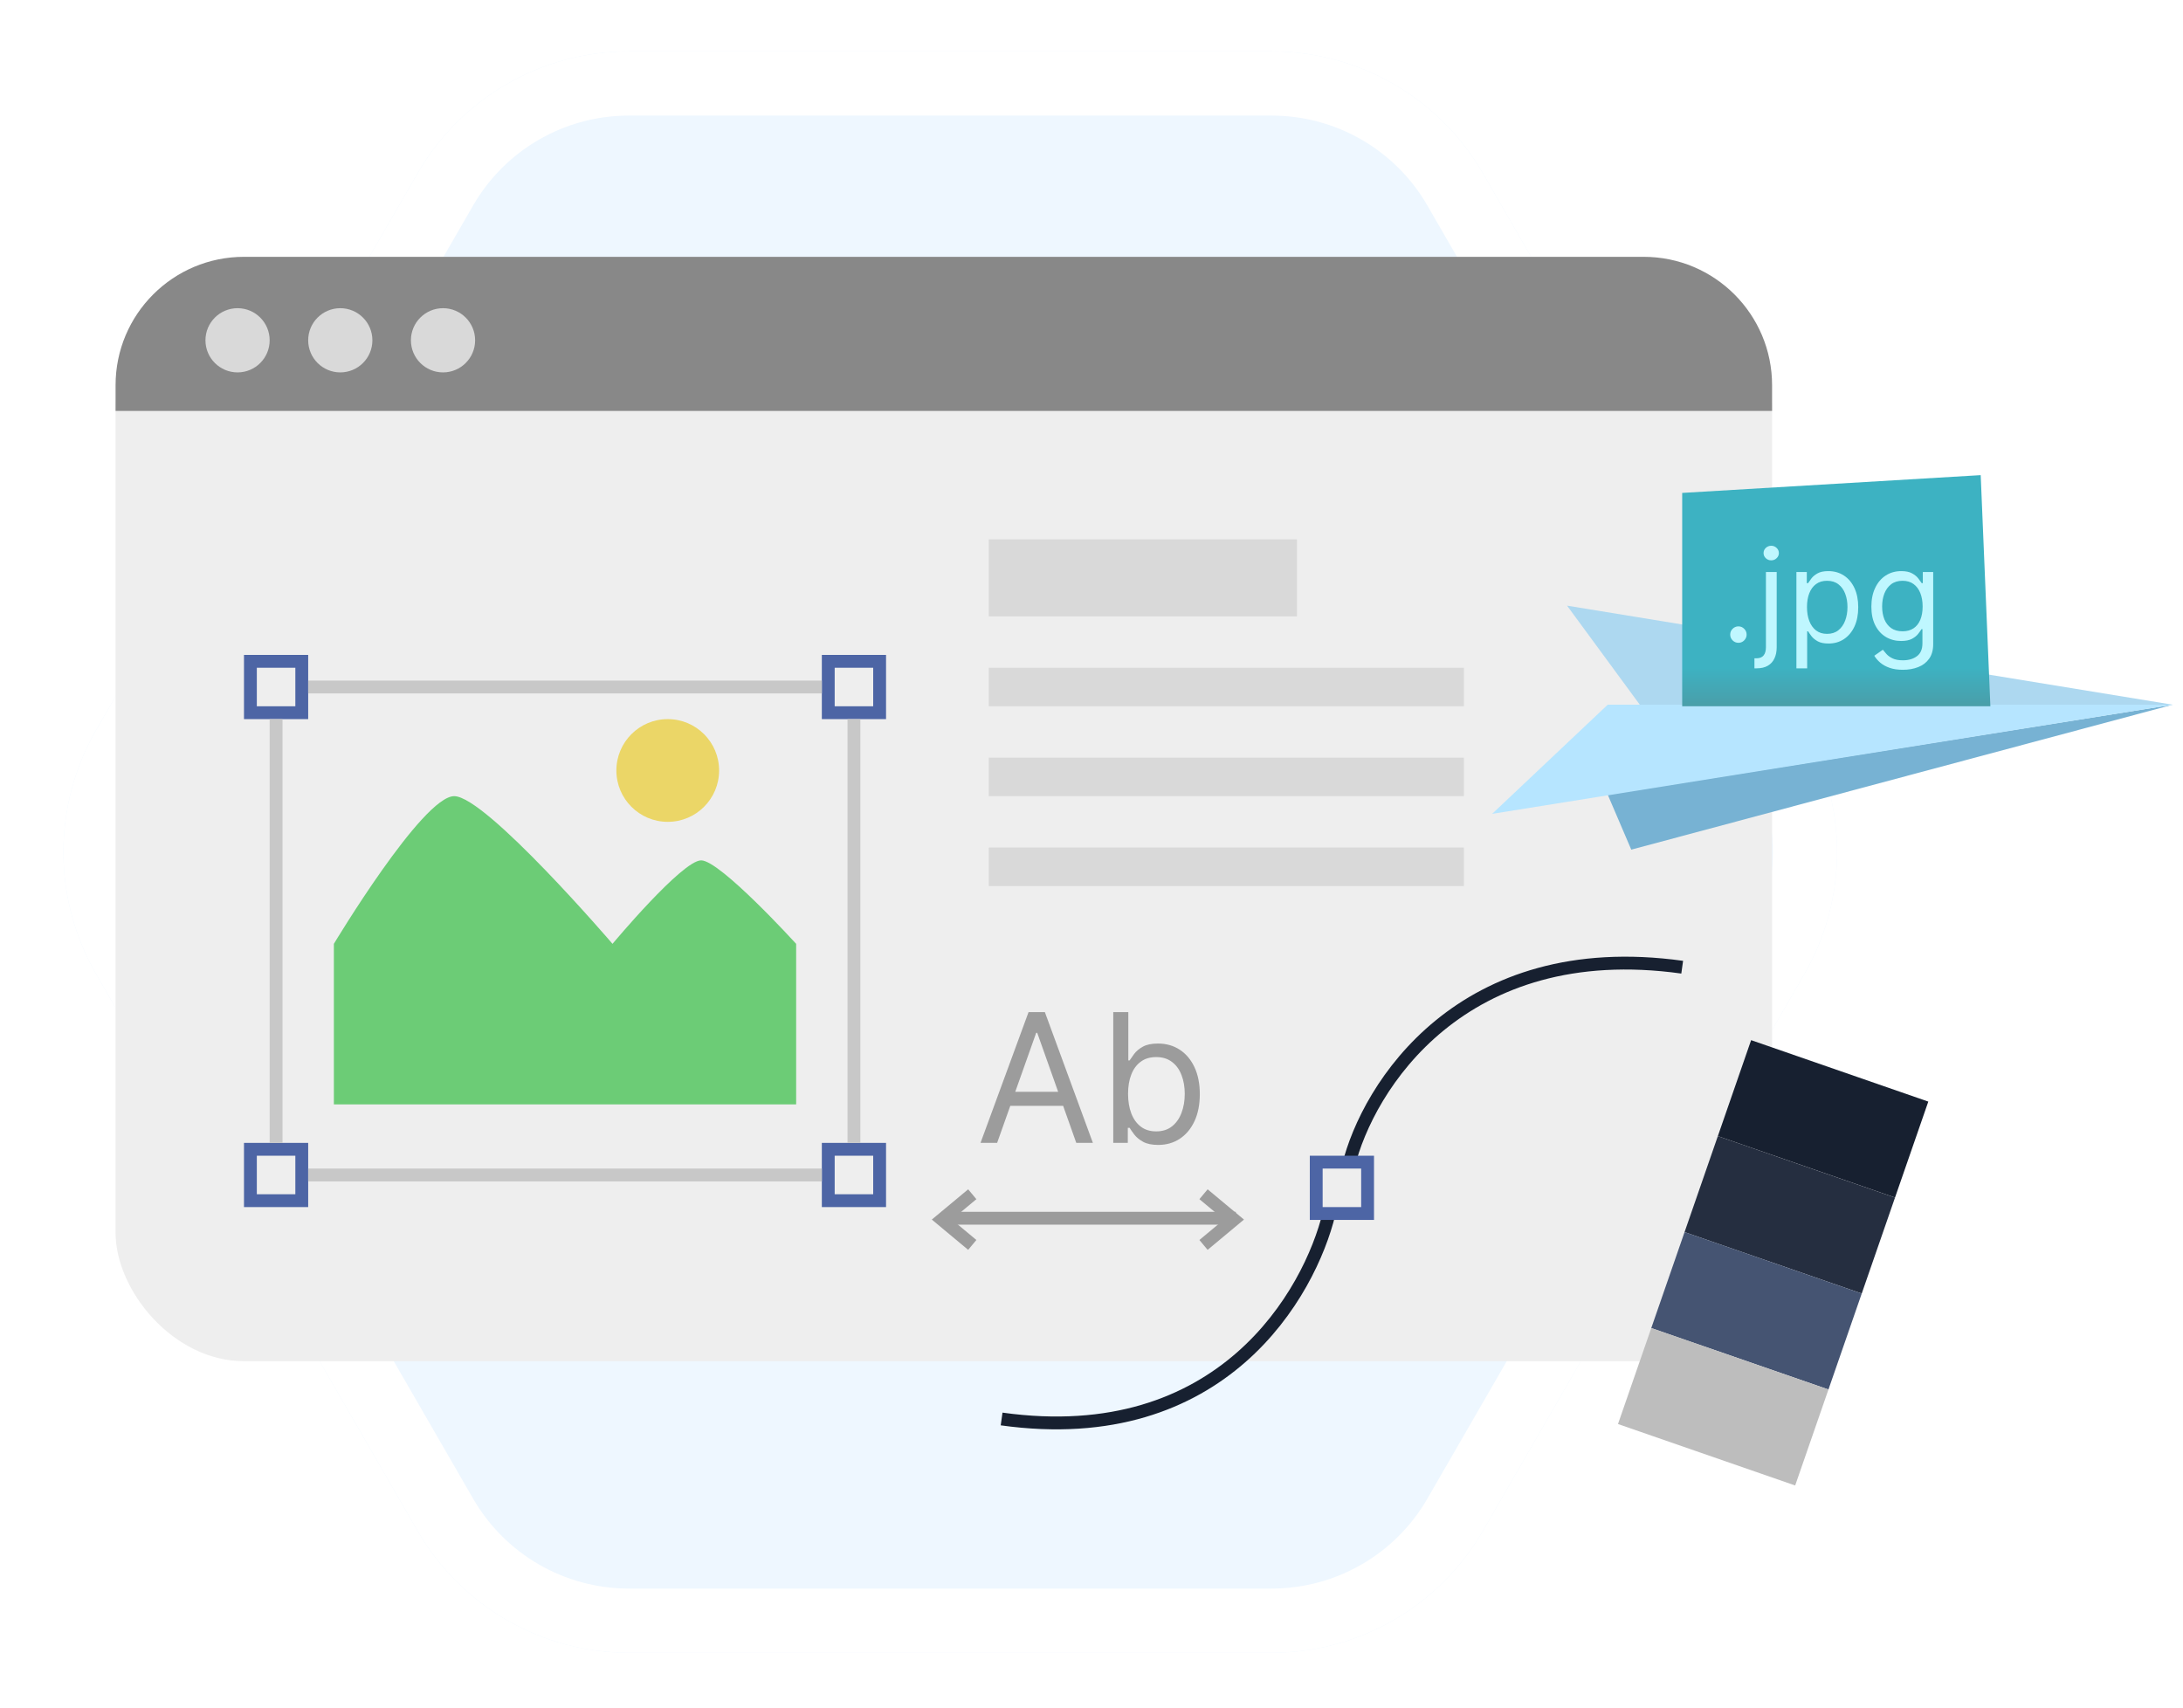 <svg width="170" height="133" viewBox="0 0 170 133" fill="none" xmlns="http://www.w3.org/2000/svg">
<g filter="url(#filter0_d_17_58)">
<path d="M140.515 52.854C143.909 58.732 143.909 65.975 140.515 71.854L115.485 115.208C112.091 121.086 105.818 124.708 99.03 124.708L48.97 124.708C42.182 124.708 35.909 121.086 32.515 115.208L7.485 71.854C4.091 65.975 4.091 58.732 7.485 52.854L32.515 9.5C35.909 3.621 42.182 -4.53805e-06 48.97 -4.24133e-06L99.03 -2.05311e-06C105.818 -1.75639e-06 112.091 3.621 115.485 9.5L140.515 52.854Z" fill="#EEF7FF"/>
<path d="M138.35 70.604L113.32 113.958C110.372 119.063 104.925 122.208 99.03 122.208L48.97 122.208C43.075 122.208 37.628 119.063 34.68 113.958L9.65 70.604C6.702 65.499 6.702 59.209 9.65 54.104L34.68 10.75C37.628 5.645 43.075 2.5 48.97 2.5L99.03 2.5C104.925 2.5 110.372 5.645 113.32 10.75L138.35 54.104C141.298 59.209 141.298 65.499 138.35 70.604Z" stroke="white" stroke-width="5"/>
</g>
<g filter="url(#filter1_d_17_58)">
<rect x="9" y="20" width="129" height="84" rx="10" fill="#EEEEEE"/>
</g>
<path d="M9 30C9 24.477 13.477 20 19 20H128C133.523 20 138 24.477 138 30V32H9V30Z" fill="#888888"/>
<path d="M26 86L26 73.5C26 73.5 32.904 62.001 35.37 62C37.836 61.999 47.699 73.5 47.699 73.5C47.699 73.5 53.123 67 54.603 67C56.082 67 62 73.5 62 73.5L62 86L26 86Z" fill="#6CCC76"/>
<circle cx="52" cy="60" r="4" fill="#EBD667"/>
<path d="M64.5 89.5H68.5V93.5H64.5V89.5Z" stroke="#4D65A5"/>
<path d="M19.5 89.5H23.5V93.5H19.5V89.5Z" stroke="#4D65A5"/>
<path d="M64.5 51.5H68.5V55.5H64.5V51.5Z" stroke="#4D65A5"/>
<path d="M19.5 51.5H23.5V55.5H19.5V51.5Z" stroke="#4D65A5"/>
<line x1="24" y1="91.5" x2="64" y2="91.5" stroke="#C8C8C8"/>
<line x1="24" y1="53.5" x2="64" y2="53.5" stroke="#C8C8C8"/>
<line x1="66.5" y1="89" x2="66.5" y2="56" stroke="#C8C8C8"/>
<line x1="21.5" y1="89" x2="21.5" y2="56" stroke="#C8C8C8"/>
<rect x="136.368" y="81" width="14.604" height="7.91" transform="rotate(19.127 136.368 81)" fill="#172030"/>
<rect x="133.776" y="88.474" width="14.604" height="7.91" transform="rotate(19.127 133.776 88.474)" fill="#252E40"/>
<rect x="131.184" y="95.947" width="14.604" height="7.91" transform="rotate(19.127 131.184 95.947)" fill="#455472"/>
<rect x="128.592" y="103.421" width="14.604" height="7.91" transform="rotate(19.127 128.592 103.421)" fill="#BDBDBD"/>
<circle cx="18.5" cy="26.5" r="2.5" fill="#D9D9D9"/>
<circle cx="34.5" cy="26.5" r="2.5" fill="#D9D9D9"/>
<circle cx="26.5" cy="26.5" r="2.5" fill="#D9D9D9"/>
<rect x="77" y="42" width="24" height="6" fill="#D9D9D9"/>
<rect x="77" y="52" width="37" height="3" fill="#D9D9D9"/>
<rect x="77" y="59" width="37" height="3" fill="#D9D9D9"/>
<rect x="77" y="66" width="37" height="3" fill="#D9D9D9"/>
<path d="M131 75.319C113.8 72.919 106.5 84.652 105 90.819" stroke="#172030"/>
<path d="M78 110.501C95.2 112.901 102 100.667 103.5 94.5" stroke="#172030"/>
<path d="M102.5 90.5H106.5V94.5H102.5V90.5Z" stroke="#4D65A5"/>
<path d="M125.199 61.878L169.199 54.878L127.034 66.165L125.199 61.878Z" fill="#77B2D3"/>
<path d="M125.199 54.878L116.199 63.378L169.199 54.878L125.199 54.878Z" fill="#B6E5FF"/>
<path d="M122.034 47.164L127.699 54.878L169.199 54.878L122.034 47.164Z" fill="#ADD8F0"/>
<path d="M131 38.385V55H155L154.246 37L131 38.385Z" fill="url(#paint0_linear_17_58)"/>
<path d="M135.378 50.057C135.203 50.057 135.052 49.994 134.927 49.869C134.801 49.743 134.739 49.593 134.739 49.418C134.739 49.242 134.801 49.092 134.927 48.967C135.052 48.841 135.203 48.778 135.378 48.778C135.553 48.778 135.703 48.841 135.829 48.967C135.954 49.092 136.017 49.242 136.017 49.418C136.017 49.534 135.987 49.64 135.928 49.737C135.871 49.834 135.795 49.912 135.697 49.972C135.603 50.028 135.496 50.057 135.378 50.057ZM137.521 44.545H138.359V50.398C138.359 50.734 138.301 51.025 138.185 51.271C138.071 51.517 137.899 51.708 137.667 51.843C137.437 51.978 137.147 52.045 136.797 52.045C136.768 52.045 136.74 52.045 136.711 52.045C136.683 52.045 136.654 52.045 136.626 52.045V51.264C136.654 51.264 136.681 51.264 136.704 51.264C136.728 51.264 136.754 51.264 136.782 51.264C137.038 51.264 137.225 51.188 137.343 51.037C137.462 50.888 137.521 50.675 137.521 50.398V44.545ZM137.933 43.636C137.77 43.636 137.629 43.581 137.51 43.469C137.394 43.358 137.336 43.224 137.336 43.068C137.336 42.912 137.394 42.778 137.51 42.667C137.629 42.556 137.77 42.5 137.933 42.5C138.096 42.5 138.236 42.556 138.352 42.667C138.47 42.778 138.529 42.912 138.529 43.068C138.529 43.224 138.47 43.358 138.352 43.469C138.236 43.581 138.096 43.636 137.933 43.636ZM139.894 52.045V44.545H140.704V45.412H140.803C140.865 45.317 140.95 45.197 141.059 45.05C141.17 44.901 141.329 44.768 141.535 44.652C141.743 44.534 142.025 44.474 142.38 44.474C142.839 44.474 143.244 44.589 143.594 44.819C143.945 45.048 144.218 45.374 144.415 45.795C144.611 46.217 144.709 46.714 144.709 47.287C144.709 47.865 144.611 48.365 144.415 48.789C144.218 49.211 143.946 49.537 143.598 49.769C143.25 49.999 142.849 50.114 142.394 50.114C142.044 50.114 141.763 50.056 141.552 49.94C141.342 49.821 141.18 49.688 141.066 49.538C140.952 49.387 140.865 49.261 140.803 49.162H140.732V52.045H139.894ZM140.718 47.273C140.718 47.685 140.778 48.048 140.899 48.363C141.02 48.675 141.196 48.92 141.428 49.098C141.66 49.273 141.944 49.361 142.28 49.361C142.631 49.361 142.923 49.269 143.157 49.084C143.394 48.897 143.572 48.646 143.69 48.331C143.811 48.014 143.871 47.661 143.871 47.273C143.871 46.889 143.812 46.544 143.694 46.236C143.578 45.926 143.401 45.681 143.165 45.501C142.93 45.318 142.635 45.227 142.28 45.227C141.939 45.227 141.653 45.314 141.421 45.486C141.189 45.657 141.014 45.896 140.895 46.204C140.777 46.509 140.718 46.865 140.718 47.273ZM148.189 52.159C147.785 52.159 147.437 52.107 147.145 52.003C146.854 51.901 146.612 51.766 146.417 51.598C146.226 51.432 146.073 51.255 145.959 51.065L146.627 50.597C146.703 50.696 146.799 50.81 146.915 50.938C147.031 51.068 147.189 51.18 147.39 51.275C147.594 51.372 147.86 51.42 148.189 51.42C148.63 51.42 148.993 51.314 149.28 51.101C149.566 50.888 149.709 50.554 149.709 50.099V48.992H149.638C149.577 49.091 149.489 49.214 149.376 49.361C149.264 49.505 149.103 49.634 148.893 49.748C148.684 49.859 148.403 49.915 148.047 49.915C147.607 49.915 147.212 49.811 146.861 49.602C146.513 49.394 146.238 49.091 146.034 48.693C145.833 48.295 145.732 47.812 145.732 47.244C145.732 46.686 145.83 46.199 146.027 45.785C146.223 45.368 146.497 45.046 146.847 44.819C147.198 44.589 147.602 44.474 148.062 44.474C148.417 44.474 148.698 44.534 148.907 44.652C149.117 44.768 149.278 44.901 149.39 45.05C149.503 45.197 149.591 45.317 149.653 45.412H149.738V44.545H150.547V50.156C150.547 50.625 150.441 51.006 150.228 51.3C150.017 51.596 149.733 51.812 149.376 51.95C149.02 52.089 148.625 52.159 148.189 52.159ZM148.161 49.162C148.497 49.162 148.781 49.085 149.013 48.931C149.245 48.777 149.422 48.556 149.542 48.267C149.663 47.978 149.724 47.633 149.724 47.23C149.724 46.837 149.664 46.49 149.546 46.19C149.428 45.889 149.252 45.653 149.02 45.483C148.788 45.312 148.502 45.227 148.161 45.227C147.806 45.227 147.51 45.317 147.273 45.497C147.039 45.677 146.863 45.919 146.744 46.222C146.628 46.525 146.57 46.861 146.57 47.23C146.57 47.609 146.629 47.944 146.748 48.235C146.868 48.524 147.046 48.751 147.28 48.917C147.517 49.08 147.811 49.162 148.161 49.162Z" fill="#BFF7FF"/>
<line x1="73.346" y1="94.868" x2="96.242" y2="94.868" stroke="#9C9C9C"/>
<path d="M75.715 93L73.346 94.972L75.715 96.946" stroke="#9C9C9C"/>
<path d="M93.724 93L96.092 94.972L93.723 96.946" stroke="#9C9C9C"/>
<path d="M77.651 89H76.358L80.097 78.818H81.369L85.108 89H83.815L80.773 80.429H80.693L77.651 89ZM78.128 85.023H83.338V86.117H78.128V85.023ZM86.694 89V78.818H87.867V82.577H87.967C88.053 82.444 88.172 82.275 88.325 82.07C88.48 81.861 88.702 81.675 88.991 81.513C89.282 81.347 89.677 81.264 90.174 81.264C90.817 81.264 91.384 81.425 91.874 81.746C92.365 82.068 92.748 82.524 93.023 83.114C93.298 83.704 93.435 84.4 93.435 85.202C93.435 86.01 93.298 86.711 93.023 87.305C92.748 87.895 92.367 88.352 91.879 88.677C91.392 88.998 90.83 89.159 90.194 89.159C89.703 89.159 89.311 89.078 89.016 88.915C88.721 88.75 88.494 88.562 88.335 88.354C88.175 88.142 88.053 87.966 87.967 87.827H87.827V89H86.694ZM87.847 85.182C87.847 85.758 87.932 86.267 88.101 86.708C88.27 87.146 88.517 87.489 88.842 87.737C89.166 87.983 89.564 88.105 90.035 88.105C90.525 88.105 90.935 87.976 91.263 87.717C91.594 87.456 91.843 87.104 92.008 86.663C92.178 86.219 92.262 85.725 92.262 85.182C92.262 84.645 92.179 84.161 92.013 83.73C91.851 83.296 91.604 82.953 91.273 82.701C90.945 82.446 90.532 82.318 90.035 82.318C89.558 82.318 89.156 82.439 88.832 82.681C88.507 82.92 88.262 83.254 88.096 83.685C87.93 84.113 87.847 84.612 87.847 85.182Z" fill="#9C9C9C"/>
<defs>
<filter id="filter0_d_17_58" x="0.939" y="0" width="146.121" height="132.708" filterUnits="userSpaceOnUse" color-interpolation-filters="sRGB">
<feFlood flood-opacity="0" result="BackgroundImageFix"/>
<feColorMatrix in="SourceAlpha" type="matrix" values="0 0 0 0 0 0 0 0 0 0 0 0 0 0 0 0 0 0 127 0" result="hardAlpha"/>
<feOffset dy="4"/>
<feGaussianBlur stdDeviation="2"/>
<feComposite in2="hardAlpha" operator="out"/>
<feColorMatrix type="matrix" values="0 0 0 0 0 0 0 0 0 0 0 0 0 0 0 0 0 0 0.25 0"/>
<feBlend mode="normal" in2="BackgroundImageFix" result="effect1_dropShadow_17_58"/>
<feBlend mode="normal" in="SourceGraphic" in2="effect1_dropShadow_17_58" result="shape"/>
</filter>
<filter id="filter1_d_17_58" x="7" y="20" width="133" height="88" filterUnits="userSpaceOnUse" color-interpolation-filters="sRGB">
<feFlood flood-opacity="0" result="BackgroundImageFix"/>
<feColorMatrix in="SourceAlpha" type="matrix" values="0 0 0 0 0 0 0 0 0 0 0 0 0 0 0 0 0 0 127 0" result="hardAlpha"/>
<feOffset dy="2"/>
<feGaussianBlur stdDeviation="1"/>
<feComposite in2="hardAlpha" operator="out"/>
<feColorMatrix type="matrix" values="0 0 0 0 0 0 0 0 0 0 0 0 0 0 0 0 0 0 0.25 0"/>
<feBlend mode="normal" in2="BackgroundImageFix" result="effect1_dropShadow_17_58"/>
<feBlend mode="normal" in="SourceGraphic" in2="effect1_dropShadow_17_58" result="shape"/>
</filter>
<linearGradient id="paint0_linear_17_58" x1="143" y1="52" x2="143" y2="55" gradientUnits="userSpaceOnUse">
<stop stop-color="#3DB2C2"/>
<stop offset="1" stop-color="#4A9EA9"/>
</linearGradient>
</defs>
</svg>
